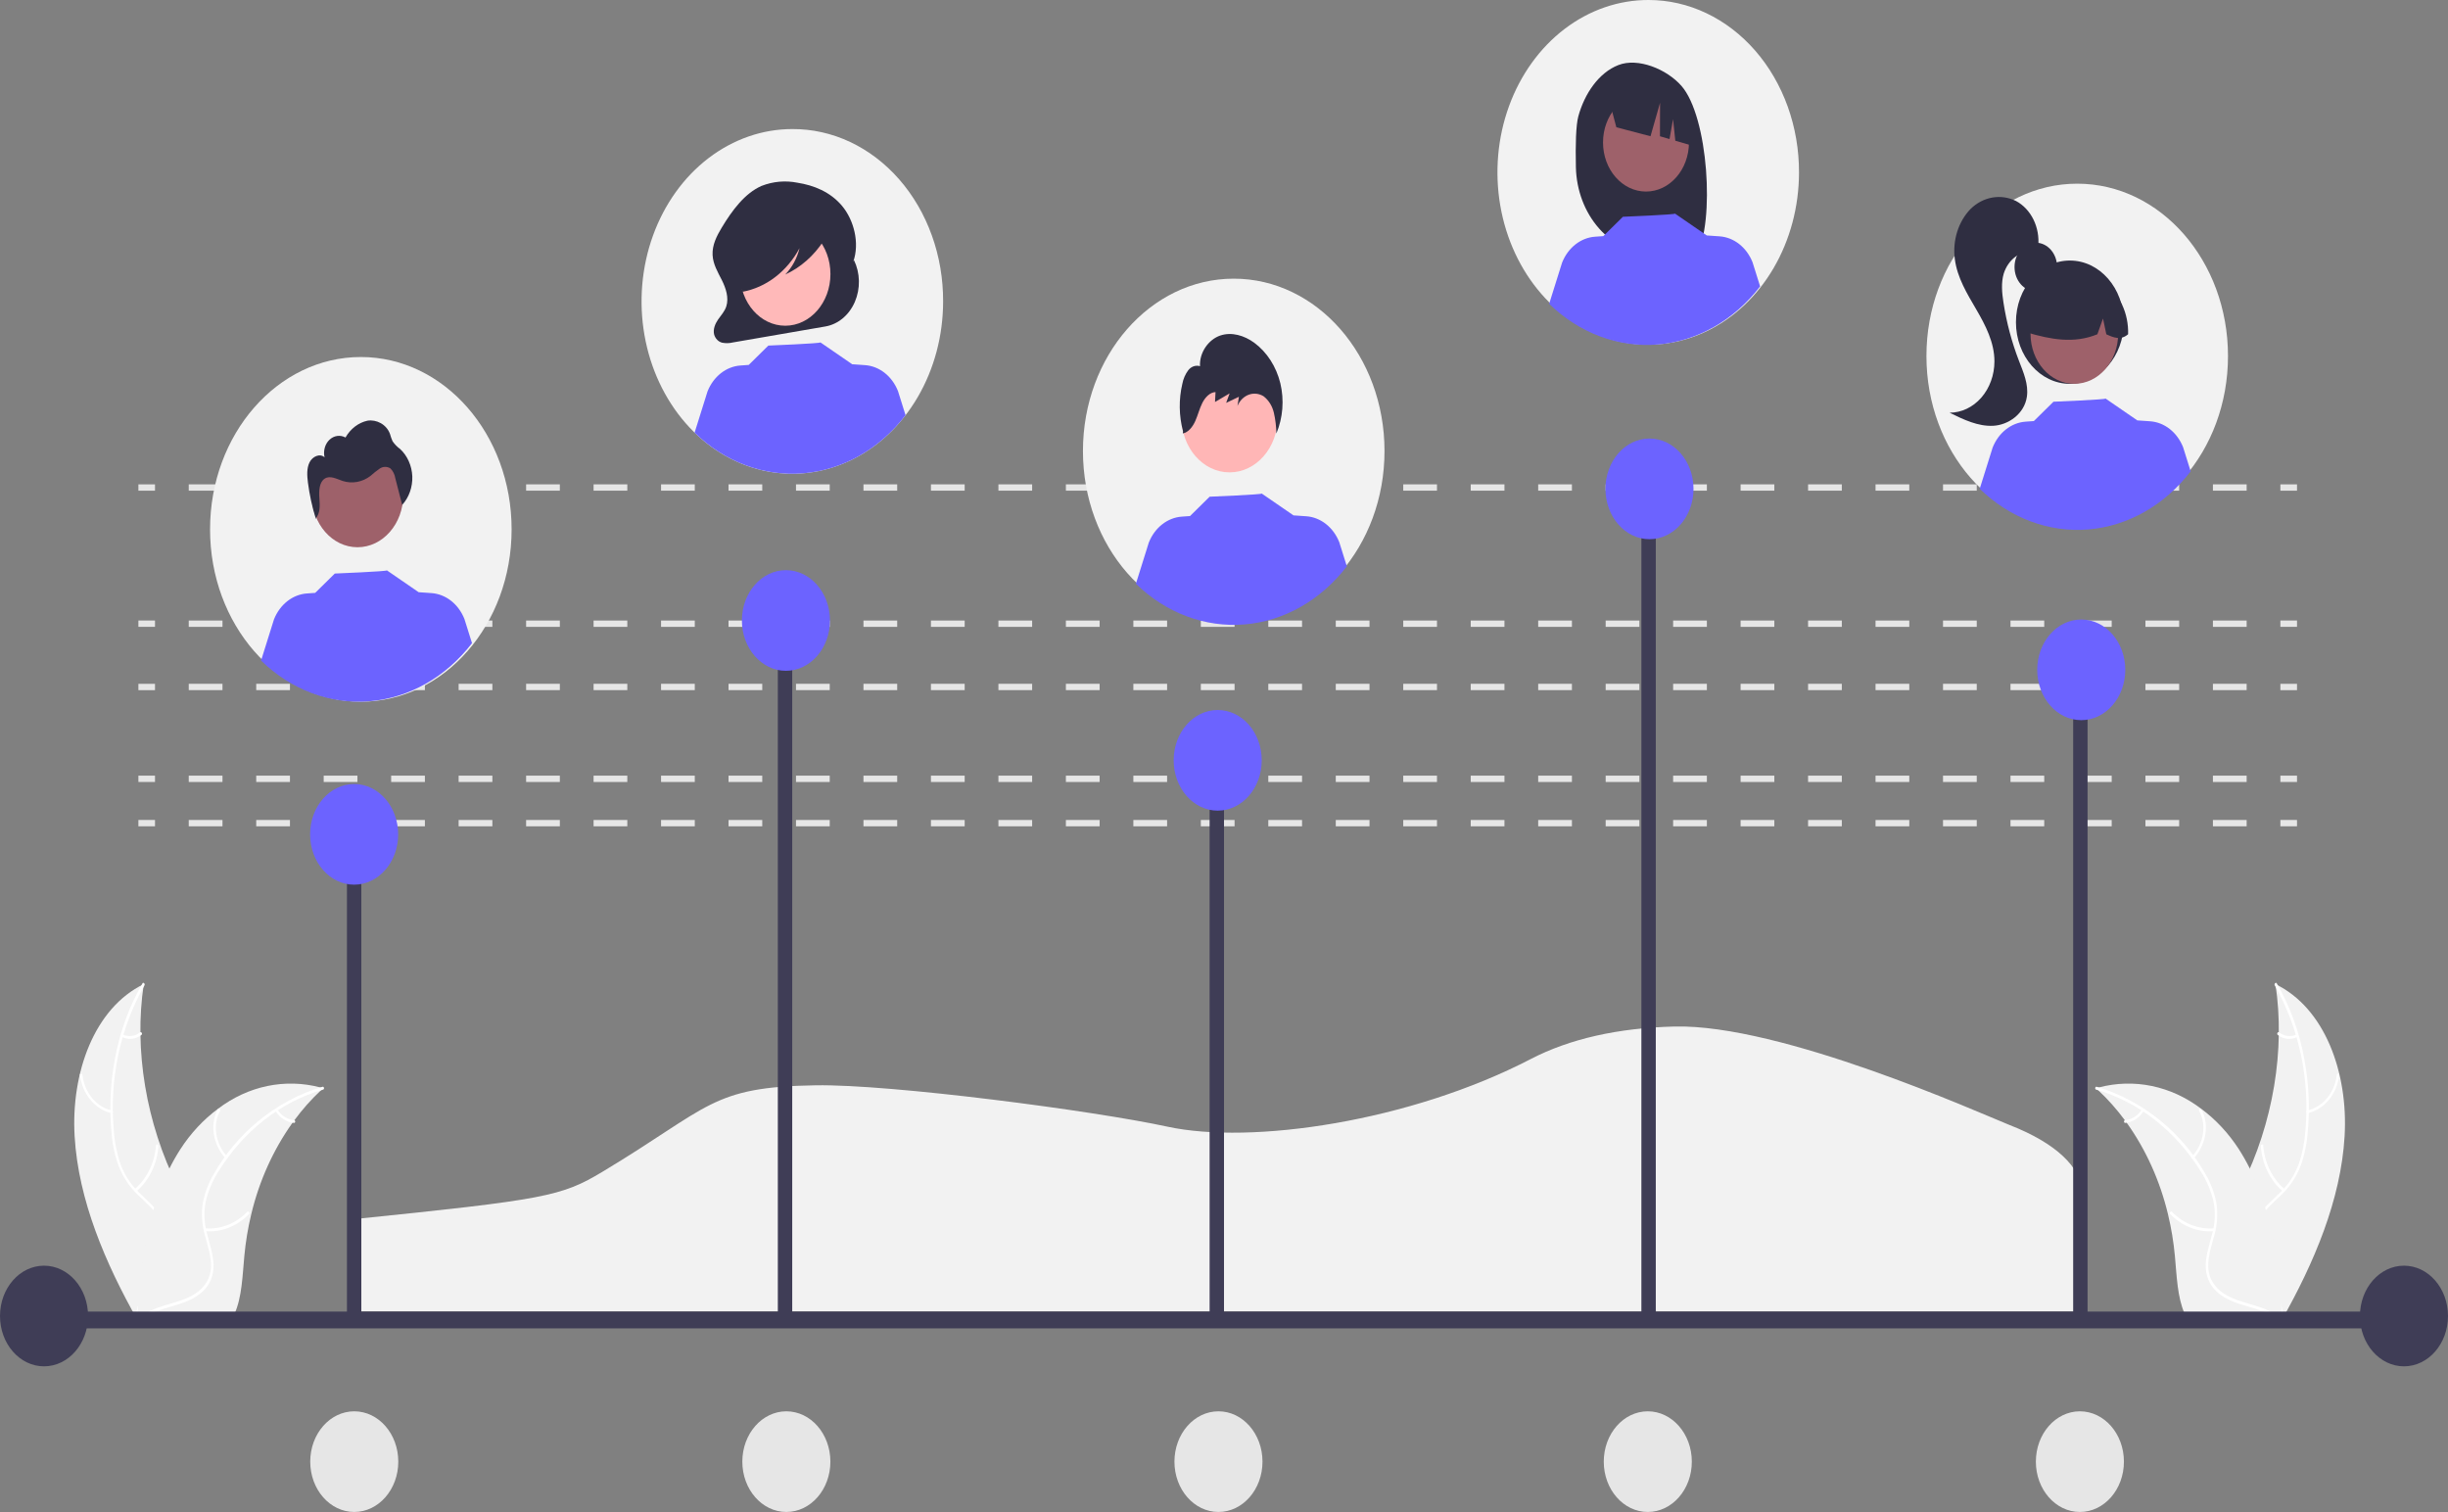 <svg width="489" height="302" viewBox="0 0 489 302" fill="none" xmlns="http://www.w3.org/2000/svg">
<rect x="0" y="0" width="489" height="302" fill="#808080" stroke="none"/>
<g clip-path="url(#clip0_1864_9411)">
<path d="M70.568 261.928H415.826V238.14C415.826 233.171 410.588 228.281 401.455 224.723L401.361 224.686C395.194 222.199 355.774 204.503 334.451 205.038C323.188 205.32 313.544 207.502 305.79 211.524C281.653 224.048 249.946 228.674 233.194 225.039C218.431 221.836 177.902 216.537 162.927 216.777C141.955 217.106 141.893 221.111 120.365 234.036C112.143 238.968 109.068 239.587 70.568 243.522V261.928Z" fill="#F2F2F2"/>
<path d="M14.907 226.963C14.156 214.2 18.896 201.308 28.718 196.57C26.733 209.72 29.179 224.331 35.487 236.999C37.944 241.932 41.1 247.2 40.428 252.355C40.01 255.563 38.101 258.109 35.768 259.768C33.435 261.426 30.686 262.311 27.97 263.18L27.502 263.743C21.047 252.318 15.659 239.725 14.907 226.963Z" fill="#F2F2F2"/>
<path d="M28.862 196.804C23.991 205.376 21.827 215.592 22.728 225.761C22.877 228.084 23.332 230.368 24.078 232.535C24.894 234.707 26.145 236.628 27.73 238.145C29.198 239.606 30.826 240.93 32.001 242.723C32.581 243.598 33.001 244.597 33.235 245.662C33.469 246.726 33.513 247.833 33.364 248.918C33.022 251.487 31.858 253.633 30.65 255.675C29.308 257.943 27.879 260.27 27.636 263.187C27.606 263.541 27.112 263.391 27.141 263.038C27.564 257.962 31.31 254.875 32.569 250.252C32.912 249.135 33.028 247.944 32.911 246.768C32.793 245.592 32.444 244.462 31.89 243.462C30.795 241.566 29.117 240.199 27.622 238.733C26.056 237.271 24.782 235.442 23.887 233.371C23.05 231.24 22.52 228.968 22.316 226.644C21.809 221.633 22.017 216.56 22.933 211.625C23.912 206.194 25.791 201.026 28.468 196.401C28.632 196.119 29.026 196.524 28.862 196.804V196.804Z" fill="white"/>
<path d="M22.29 222.345C20.674 221.983 19.197 221.055 18.064 219.689C16.931 218.323 16.199 216.588 15.97 214.725C15.934 214.362 16.428 214.361 16.463 214.724C16.675 216.46 17.357 218.076 18.413 219.345C19.47 220.614 20.848 221.473 22.354 221.801C22.385 221.805 22.416 221.817 22.443 221.835C22.471 221.853 22.495 221.877 22.515 221.905C22.534 221.934 22.549 221.967 22.557 222.002C22.565 222.037 22.567 222.074 22.563 222.11C22.559 222.146 22.548 222.181 22.532 222.212C22.516 222.244 22.495 222.271 22.469 222.293C22.444 222.315 22.415 222.331 22.384 222.339C22.353 222.348 22.321 222.35 22.29 222.345Z" fill="white"/>
<path d="M26.914 237.503C28.119 236.476 29.121 235.169 29.853 233.667C30.585 232.166 31.03 230.505 31.16 228.793C31.191 228.439 31.685 228.589 31.654 228.942C31.516 230.723 31.049 232.451 30.285 234.011C29.52 235.571 28.475 236.928 27.218 237.993C26.978 238.194 26.674 237.703 26.914 237.503Z" fill="white"/>
<path d="M24.489 206.612C25.052 206.889 25.668 206.996 26.278 206.925C26.889 206.853 27.473 206.604 27.975 206.202C28.213 205.997 28.515 206.489 28.279 206.693C27.723 207.134 27.078 207.408 26.404 207.489C25.73 207.57 25.049 207.455 24.425 207.156C24.36 207.134 24.303 207.088 24.264 207.025C24.225 206.962 24.206 206.886 24.209 206.809C24.214 206.774 24.225 206.74 24.242 206.71C24.26 206.68 24.282 206.655 24.309 206.636C24.335 206.618 24.365 206.606 24.396 206.601C24.427 206.597 24.459 206.601 24.489 206.612H24.489Z" fill="white"/>
<path d="M64.556 217.364C64.411 217.498 64.267 217.631 64.123 217.769C62.192 219.569 60.412 221.572 58.807 223.751C58.681 223.917 58.555 224.087 58.433 224.258C54.594 229.628 51.783 235.86 50.184 242.55C49.528 245.278 49.067 248.063 48.807 250.876C48.441 254.8 48.328 259.131 46.853 262.409C46.703 262.752 46.533 263.083 46.343 263.399L28.232 264.45C28.186 264.428 28.142 264.412 28.097 264.39L27.38 264.47C27.384 264.321 27.392 264.167 27.396 264.018C27.398 263.931 27.405 263.845 27.407 263.758C27.41 263.7 27.413 263.643 27.412 263.59C27.413 263.571 27.414 263.551 27.416 263.537C27.415 263.484 27.42 263.436 27.42 263.388C27.459 262.526 27.503 261.665 27.555 260.802C27.554 260.798 27.554 260.798 27.557 260.793C27.868 254.31 28.898 247.898 30.622 241.712C30.675 241.531 30.727 241.345 30.789 241.164C31.593 238.483 32.61 235.892 33.828 233.423C34.494 232.087 35.226 230.796 36.022 229.556C38.084 226.364 40.633 223.624 43.547 221.468C46.522 219.204 49.87 217.657 53.386 216.924C56.902 216.191 60.512 216.287 63.995 217.205C64.183 217.256 64.367 217.308 64.556 217.364Z" fill="#F2F2F2"/>
<path d="M64.559 217.631C56.07 220.07 48.626 225.905 43.577 234.079C42.469 235.819 41.64 237.77 41.129 239.842C40.683 241.996 40.756 244.247 41.339 246.357C41.85 248.409 42.577 250.474 42.651 252.562C42.691 253.583 42.52 254.601 42.151 255.533C41.781 256.464 41.224 257.282 40.525 257.921C38.841 259.519 36.66 260.25 34.495 260.876C32.091 261.572 29.579 262.25 27.795 264.165C27.579 264.397 27.223 263.949 27.439 263.718C30.541 260.386 35.509 260.759 39.106 258.326C40.784 257.19 42.096 255.422 42.155 253.013C42.208 250.906 41.46 248.777 40.927 246.702C40.334 244.641 40.191 242.445 40.511 240.306C40.92 238.202 41.676 236.206 42.739 234.426C45.044 230.428 47.964 226.94 51.356 224.131C55.282 220.851 59.718 218.456 64.428 217.072C64.724 216.983 64.854 217.544 64.559 217.631H64.559Z" fill="white"/>
<path d="M45.026 231.339C42.509 228.618 41.88 224.429 43.54 221.553C43.704 221.27 44.14 221.609 43.976 221.893C42.421 224.587 43.022 228.452 45.375 230.994C45.622 231.262 45.272 231.605 45.026 231.339Z" fill="white"/>
<path d="M40.963 245.337C42.49 245.469 44.025 245.245 45.475 244.678C46.924 244.112 48.258 243.215 49.394 242.041C49.611 241.81 49.967 242.257 49.751 242.488C48.565 243.706 47.175 244.637 45.666 245.223C44.156 245.809 42.557 246.038 40.968 245.896C40.648 245.874 40.644 245.315 40.963 245.337Z" fill="white"/>
<path d="M55.424 221.623C55.805 222.229 56.298 222.732 56.868 223.096C57.438 223.46 58.072 223.676 58.724 223.728C59.044 223.745 59.047 224.304 58.729 224.287C58.009 224.226 57.31 223.987 56.679 223.586C56.048 223.186 55.501 222.633 55.075 221.967C55.03 221.914 55.004 221.844 55.004 221.77C55.003 221.696 55.027 221.625 55.072 221.571C55.125 221.527 55.191 221.507 55.257 221.517C55.322 221.526 55.382 221.564 55.424 221.623Z" fill="white"/>
<path d="M468.345 226.963C469.097 214.2 464.356 201.308 454.534 196.57C456.519 209.72 454.073 224.331 447.765 236.999C445.308 241.932 442.153 247.2 442.824 252.355C443.242 255.563 445.151 258.109 447.484 259.768C449.817 261.426 452.566 262.311 455.282 263.18L455.751 263.743C462.205 252.318 467.593 239.725 468.345 226.963Z" fill="#F2F2F2"/>
<path d="M454.389 196.804C459.26 205.376 461.425 215.592 460.524 225.761C460.375 228.084 459.919 230.368 459.173 232.535C458.358 234.707 457.107 236.628 455.521 238.145C454.054 239.606 452.425 240.93 451.25 242.723C450.67 243.598 450.251 244.597 450.016 245.662C449.782 246.726 449.738 247.833 449.887 248.918C450.23 251.487 451.393 253.633 452.602 255.675C453.944 257.943 455.373 260.27 455.616 263.187C455.646 263.541 456.14 263.391 456.111 263.038C455.687 257.962 451.941 254.875 450.682 250.252C450.34 249.135 450.223 247.944 450.341 246.768C450.458 245.592 450.807 244.462 451.361 243.462C452.456 241.566 454.134 240.199 455.63 238.733C457.196 237.271 458.469 235.442 459.365 233.371C460.202 231.24 460.732 228.968 460.935 226.644C461.443 221.633 461.235 216.56 460.319 211.625C459.339 206.194 457.461 201.026 454.784 196.401C454.62 196.119 454.226 196.524 454.389 196.804V196.804Z" fill="white"/>
<path d="M460.963 222.345C462.579 221.983 464.056 221.055 465.189 219.689C466.321 218.323 467.053 216.588 467.283 214.725C467.319 214.362 466.825 214.361 466.789 214.724C466.578 216.46 465.896 218.076 464.84 219.345C463.783 220.614 462.405 221.473 460.899 221.801C460.868 221.805 460.837 221.817 460.809 221.835C460.782 221.853 460.757 221.877 460.738 221.905C460.718 221.934 460.704 221.967 460.696 222.002C460.687 222.037 460.685 222.074 460.69 222.11C460.694 222.146 460.704 222.181 460.72 222.212C460.737 222.244 460.758 222.271 460.783 222.293C460.809 222.315 460.838 222.331 460.869 222.339C460.9 222.348 460.932 222.35 460.963 222.345Z" fill="white"/>
<path d="M456.339 237.503C455.133 236.476 454.132 235.169 453.4 233.667C452.668 232.166 452.222 230.505 452.093 228.793C452.062 228.439 451.568 228.589 451.598 228.942C451.736 230.723 452.203 232.451 452.968 234.011C453.732 235.571 454.778 236.928 456.035 237.993C456.275 238.194 456.578 237.703 456.339 237.503Z" fill="white"/>
<path d="M458.764 206.612C458.2 206.889 457.584 206.996 456.974 206.925C456.364 206.853 455.78 206.604 455.278 206.202C455.04 205.997 454.737 206.489 454.973 206.693C455.53 207.134 456.175 207.408 456.849 207.489C457.522 207.57 458.203 207.455 458.828 207.156C458.893 207.134 458.949 207.088 458.988 207.025C459.027 206.962 459.047 206.886 459.043 206.809C459.039 206.774 459.027 206.74 459.01 206.71C458.993 206.68 458.97 206.655 458.944 206.636C458.917 206.618 458.887 206.606 458.856 206.601C458.825 206.597 458.794 206.601 458.764 206.612H458.764Z" fill="white"/>
<path d="M418.697 217.364C418.842 217.498 418.986 217.631 419.13 217.769C421.061 219.569 422.841 221.572 424.446 223.751C424.572 223.917 424.698 224.087 424.82 224.258C428.659 229.628 431.47 235.86 433.069 242.55C433.725 245.278 434.186 248.063 434.446 250.876C434.812 254.8 434.925 259.132 436.4 262.409C436.55 262.752 436.72 263.083 436.91 263.399L455.021 264.45C455.067 264.428 455.111 264.412 455.156 264.39L455.873 264.47C455.869 264.321 455.861 264.167 455.857 264.018C455.855 263.932 455.848 263.845 455.846 263.758C455.843 263.7 455.84 263.643 455.841 263.59C455.84 263.571 455.839 263.551 455.837 263.537C455.838 263.484 455.833 263.436 455.833 263.388C455.794 262.526 455.75 261.665 455.698 260.802C455.699 260.798 455.699 260.798 455.696 260.793C455.385 254.31 454.355 247.898 452.631 241.712C452.578 241.531 452.526 241.345 452.464 241.164C451.66 238.483 450.643 235.892 449.425 233.423C448.759 232.087 448.027 230.796 447.231 229.556C445.17 226.364 442.62 223.624 439.706 221.468C436.731 219.204 433.383 217.657 429.867 216.924C426.351 216.191 422.741 216.287 419.258 217.205C419.07 217.256 418.886 217.308 418.697 217.364Z" fill="#F2F2F2"/>
<path d="M418.694 217.631C427.183 220.07 434.627 225.905 439.676 234.079C440.784 235.819 441.613 237.77 442.124 239.842C442.57 241.996 442.497 244.247 441.914 246.357C441.403 248.409 440.676 250.474 440.602 252.562C440.561 253.583 440.733 254.601 441.102 255.533C441.472 256.464 442.029 257.282 442.728 257.921C444.412 259.519 446.592 260.25 448.758 260.876C451.162 261.572 453.674 262.25 455.458 264.165C455.674 264.397 456.03 263.949 455.814 263.718C452.711 260.386 447.744 260.759 444.147 258.326C442.469 257.19 441.157 255.422 441.098 253.013C441.045 250.906 441.793 248.777 442.326 246.702C442.919 244.641 443.062 242.445 442.742 240.306C442.333 238.202 441.577 236.206 440.514 234.426C438.208 230.428 435.289 226.94 431.897 224.131C427.971 220.851 423.535 218.456 418.825 217.072C418.529 216.983 418.399 217.544 418.694 217.631Z" fill="white"/>
<path d="M438.226 231.339C440.743 228.618 441.373 224.429 439.712 221.553C439.549 221.27 439.112 221.609 439.276 221.893C440.832 224.587 440.23 228.452 437.878 230.994C437.63 231.262 437.98 231.605 438.226 231.339Z" fill="white"/>
<path d="M442.29 245.337C440.763 245.469 439.227 245.245 437.778 244.678C436.329 244.112 434.995 243.215 433.858 242.041C433.641 241.81 433.285 242.257 433.502 242.488C434.688 243.706 436.077 244.637 437.587 245.223C439.097 245.809 440.695 246.038 442.285 245.896C442.605 245.874 442.609 245.315 442.29 245.337Z" fill="white"/>
<path d="M427.828 221.623C427.448 222.229 426.955 222.732 426.384 223.096C425.814 223.46 425.181 223.676 424.529 223.728C424.209 223.745 424.206 224.304 424.524 224.287C425.243 224.226 425.943 223.987 426.574 223.586C427.205 223.186 427.752 222.633 428.177 221.967C428.222 221.914 428.248 221.844 428.249 221.77C428.25 221.696 428.225 221.625 428.181 221.571C428.128 221.527 428.061 221.507 427.996 221.517C427.93 221.526 427.87 221.564 427.828 221.623Z" fill="white"/>
<path d="M30.964 163.78H27.645V165.045H30.964V163.78Z" fill="#E6E6E6"/>
<path d="M448.779 165.045H442.04V163.78H448.779V165.045ZM435.301 165.045H428.562V163.78H435.301V165.045ZM421.823 165.045H415.084V163.78H421.823V165.045ZM408.345 165.045H401.606V163.78H408.345V165.045ZM394.867 165.045H388.128V163.78H394.867V165.045ZM381.389 165.045H374.65V163.78H381.389V165.045ZM367.911 165.045H361.173V163.78H367.911V165.045ZM354.434 165.045H347.695V163.78H354.434L354.434 165.045ZM340.956 165.045H334.217V163.78H340.956V165.045ZM327.478 165.045H320.739V163.78H327.478V165.045ZM314 165.045H307.261V163.78H314V165.045ZM300.522 165.045H293.783V163.78H300.522V165.045ZM287.044 165.045H280.305V163.78H287.044V165.045ZM273.566 165.045H266.828V163.78H273.566V165.045ZM260.089 165.045H253.35V163.78H260.089V165.045ZM246.611 165.045H239.872V163.78H246.611V165.045ZM233.133 165.045H226.394V163.78H233.133V165.045ZM219.655 165.045H212.916V163.78H219.655V165.045ZM206.177 165.045H199.438V163.78H206.177V165.045ZM192.699 165.045H185.96V163.78H192.699V165.045ZM179.221 165.045H172.482V163.78H179.221V165.045ZM165.743 165.045H159.004V163.78H165.743V165.045ZM152.265 165.045H145.526V163.78H152.265V165.045ZM138.787 165.045H132.048V163.78H138.788L138.787 165.045ZM125.309 165.045H118.571V163.78H125.309V165.045ZM111.832 165.045H105.093V163.78H111.832V165.045ZM98.354 165.045H91.615V163.78H98.354V165.045ZM84.876 165.045H78.137V163.78H84.876V165.045ZM71.398 165.045H64.659V163.78H71.398V165.045ZM57.92 165.045H51.181V163.78H57.92V165.045ZM44.442 165.045H37.703V163.78H44.442V165.045Z" fill="#E6E6E6"/>
<path d="M458.838 163.78H455.518V165.045H458.838V163.78Z" fill="#E6E6E6"/>
<path d="M30.964 154.927H27.645V156.191H30.964V154.927Z" fill="#E6E6E6"/>
<path d="M448.779 156.191H442.04V154.927H448.779V156.191ZM435.301 156.191H428.562V154.927H435.301V156.191ZM421.823 156.191H415.084V154.927H421.823V156.191ZM408.345 156.191H401.606V154.927H408.345V156.191ZM394.867 156.191H388.128V154.927H394.867V156.191ZM381.389 156.191H374.65V154.927H381.389V156.191ZM367.911 156.191H361.173V154.927H367.911V156.191ZM354.434 156.191H347.695V154.927H354.434L354.434 156.191ZM340.956 156.191H334.217V154.927H340.956V156.191ZM327.478 156.191H320.739V154.927H327.478V156.191ZM314 156.191H307.261V154.927H314V156.191ZM300.522 156.191H293.783V154.927H300.522V156.191ZM287.044 156.191H280.305V154.927H287.044V156.191ZM273.566 156.191H266.828V154.927H273.566V156.191ZM260.089 156.191H253.35V154.927H260.089V156.191ZM246.611 156.191H239.872V154.927H246.611V156.191ZM233.133 156.191H226.394V154.927H233.133V156.191ZM219.655 156.191H212.916V154.927H219.655V156.191ZM206.177 156.191H199.438V154.927H206.177V156.191ZM192.699 156.191H185.96V154.927H192.699V156.191ZM179.221 156.191H172.482V154.927H179.221V156.191ZM165.743 156.191H159.004V154.927H165.743V156.191ZM152.265 156.191H145.526V154.927H152.265V156.191ZM138.787 156.191H132.048V154.927H138.788L138.787 156.191ZM125.309 156.191H118.571V154.927H125.309V156.191ZM111.832 156.191H105.093V154.927H111.832V156.191ZM98.354 156.191H91.615V154.927H98.354V156.191ZM84.876 156.191H78.137V154.927H84.876V156.191ZM71.398 156.191H64.659V154.927H71.398V156.191ZM57.92 156.191H51.181V154.927H57.92V156.191ZM44.442 156.191H37.703V154.927H44.442V156.191Z" fill="#E6E6E6"/>
<path d="M458.838 154.927H455.518V156.191H458.838V154.927Z" fill="#E6E6E6"/>
<path d="M30.964 136.587H27.645V137.852H30.964V136.587Z" fill="#E6E6E6"/>
<path d="M448.779 137.852H442.04V136.587H448.779V137.852ZM435.301 137.852H428.562V136.587H435.301V137.852ZM421.823 137.852H415.084V136.587H421.823V137.852ZM408.345 137.852H401.606V136.587H408.345V137.852ZM394.867 137.852H388.128V136.587H394.867V137.852ZM381.389 137.852H374.65V136.587H381.389V137.852ZM367.911 137.852H361.173V136.587H367.911V137.852ZM354.434 137.852H347.695V136.587H354.434L354.434 137.852ZM340.956 137.852H334.217V136.587H340.956V137.852ZM327.478 137.852H320.739V136.587H327.478V137.852ZM314 137.852H307.261V136.587H314V137.852ZM300.522 137.852H293.783V136.587H300.522V137.852ZM287.044 137.852H280.305V136.587H287.044V137.852ZM273.566 137.852H266.828V136.587H273.566V137.852ZM260.089 137.852H253.35V136.587H260.089V137.852ZM246.611 137.852H239.872V136.587H246.611V137.852ZM233.133 137.852H226.394V136.587H233.133V137.852ZM219.655 137.852H212.916V136.587H219.655V137.852ZM206.177 137.852H199.438V136.587H206.177V137.852ZM192.699 137.852H185.96V136.587H192.699V137.852ZM179.221 137.852H172.482V136.587H179.221V137.852ZM165.743 137.852H159.004V136.587H165.743V137.852ZM152.265 137.852H145.526V136.587H152.265V137.852ZM138.787 137.852H132.048V136.587H138.788L138.787 137.852ZM125.309 137.852H118.571V136.587H125.309V137.852ZM111.832 137.852H105.093V136.587H111.832V137.852ZM98.354 137.852H91.615V136.587H98.354V137.852ZM84.876 137.852H78.137V136.587H84.876V137.852ZM71.398 137.852H64.659V136.587H71.398V137.852ZM57.92 137.852H51.181V136.587H57.92V137.852ZM44.442 137.852H37.703V136.587H44.442V137.852Z" fill="#E6E6E6"/>
<path d="M458.838 136.587H455.518V137.852H458.838V136.587Z" fill="#E6E6E6"/>
<path d="M30.964 123.939H27.645V125.204H30.964V123.939Z" fill="#E6E6E6"/>
<path d="M448.779 125.204H442.04V123.939H448.779V125.204ZM435.301 125.204H428.562V123.939H435.301V125.204ZM421.823 125.204H415.084V123.939H421.823V125.204ZM408.345 125.204H401.606V123.939H408.345V125.204ZM394.867 125.204H388.128V123.939H394.867V125.204ZM381.389 125.204H374.65V123.939H381.389V125.204ZM367.911 125.204H361.173V123.939H367.911V125.204ZM354.434 125.204H347.695V123.939H354.434L354.434 125.204ZM340.956 125.204H334.217V123.939H340.956V125.204ZM327.478 125.204H320.739V123.939H327.478V125.204ZM314 125.204H307.261V123.939H314V125.204ZM300.522 125.204H293.783V123.939H300.522V125.204ZM287.044 125.204H280.305V123.939H287.044V125.204ZM273.566 125.204H266.828V123.939H273.566V125.204ZM260.089 125.204H253.35V123.939H260.089V125.204ZM246.611 125.204H239.872V123.939H246.611V125.204ZM233.133 125.204H226.394V123.939H233.133V125.204ZM219.655 125.204H212.916V123.939H219.655V125.204ZM206.177 125.204H199.438V123.939H206.177V125.204ZM192.699 125.204H185.96V123.939H192.699V125.204ZM179.221 125.204H172.482V123.939H179.221V125.204ZM165.743 125.204H159.004V123.939H165.743V125.204ZM152.265 125.204H145.526V123.939H152.265V125.204ZM138.787 125.204H132.048V123.939H138.788L138.787 125.204ZM125.309 125.204H118.571V123.939H125.309V125.204ZM111.832 125.204H105.093V123.939H111.832V125.204ZM98.354 125.204H91.615V123.939H98.354V125.204ZM84.876 125.204H78.137V123.939H84.876V125.204ZM71.398 125.204H64.659V123.939H71.398V125.204ZM57.92 125.204H51.181V123.939H57.92V125.204ZM44.442 125.204H37.703V123.939H44.442V125.204Z" fill="#E6E6E6"/>
<path d="M458.838 123.939H455.518V125.204H458.838V123.939Z" fill="#E6E6E6"/>
<path d="M30.964 96.746H27.645V98.011H30.964V96.746Z" fill="#E6E6E6"/>
<path d="M448.779 98.011H442.04V96.746H448.779V98.011ZM435.301 98.011H428.562V96.746H435.301V98.011ZM421.823 98.011H415.084V96.746H421.823V98.011ZM408.345 98.011H401.606V96.746H408.345V98.011ZM394.867 98.011H388.128V96.746H394.867V98.011ZM381.389 98.011H374.65V96.746H381.389V98.011ZM367.911 98.011H361.173V96.746H367.911V98.011ZM354.434 98.011H347.695V96.746H354.434L354.434 98.011ZM340.956 98.011H334.217V96.746H340.956V98.011ZM327.478 98.011H320.739V96.746H327.478V98.011ZM314 98.011H307.261V96.746H314V98.011ZM300.522 98.011H293.783V96.746H300.522V98.011ZM287.044 98.011H280.305V96.746H287.044V98.011ZM273.566 98.011H266.828V96.746H273.566V98.011ZM260.089 98.011H253.35V96.746H260.089V98.011ZM246.611 98.011H239.872V96.746H246.611V98.011ZM233.133 98.011H226.394V96.746H233.133V98.011ZM219.655 98.011H212.916V96.746H219.655V98.011ZM206.177 98.011H199.438V96.746H206.177V98.011ZM192.699 98.011H185.96V96.746H192.699V98.011ZM179.221 98.011H172.482V96.746H179.221V98.011ZM165.743 98.011H159.004V96.746H165.743V98.011ZM152.265 98.011H145.526V96.746H152.265V98.011ZM138.787 98.011H132.048V96.746H138.788L138.787 98.011ZM125.309 98.011H118.571V96.746H125.309V98.011ZM111.832 98.011H105.093V96.746H111.832V98.011ZM98.354 98.011H91.615V96.746H98.354V98.011ZM84.876 98.011H78.137V96.746H84.876V98.011ZM71.398 98.011H64.659V96.746H71.398V98.011ZM57.92 98.011H51.181V96.746H57.92V98.011ZM44.442 98.011H37.703V96.746H44.442V98.011Z" fill="#E6E6E6"/>
<path d="M458.838 96.746H455.518V98.011H458.838V96.746Z" fill="#E6E6E6"/>
<path d="M188.391 60.202C188.391 67.01 186.625 73.666 183.316 79.327C180.006 84.988 175.302 89.4 169.799 92.006C164.295 94.611 158.24 95.293 152.397 93.965C146.555 92.636 141.188 89.358 136.976 84.544C132.764 79.729 129.895 73.596 128.733 66.918C127.571 60.24 128.168 53.319 130.447 47.029C132.727 40.738 136.587 35.362 141.54 31.579C146.493 27.797 152.316 25.778 158.273 25.778C162.233 25.758 166.158 26.634 169.82 28.357C173.482 30.08 176.809 32.615 179.609 35.816C182.41 39.016 184.627 42.819 186.135 47.005C187.642 51.19 188.409 55.676 188.391 60.202Z" fill="#F2F2F2"/>
<path d="M170.591 51.965L170.442 52.273C171.768 48.536 170.562 43.932 168.196 41.115C165.829 38.297 162.54 37.009 159.301 36.498C156.896 36.014 154.424 36.233 152.114 37.137C148.803 38.594 146.273 41.969 144.161 45.48C143.195 47.086 142.245 48.916 142.342 50.923C142.431 52.786 143.398 54.366 144.19 55.946C144.983 57.526 145.644 59.487 145.076 61.212C144.737 62.239 144.021 62.98 143.44 63.82C142.859 64.661 142.381 65.797 142.662 66.852C142.786 67.256 143 67.616 143.283 67.896C143.566 68.177 143.907 68.369 144.274 68.454C144.985 68.59 145.712 68.57 146.416 68.396L164.879 65.208C166.134 64.991 167.324 64.431 168.348 63.575C169.372 62.719 170.2 61.593 170.761 60.292C171.322 58.991 171.6 57.554 171.57 56.105C171.54 54.655 171.204 53.235 170.591 51.965Z" fill="#2F2E41"/>
<path d="M156.858 65.06C161.843 65.06 165.884 60.441 165.884 54.743C165.884 49.045 161.843 44.426 156.858 44.426C151.872 44.426 147.831 49.045 147.831 54.743C147.831 60.441 151.872 65.06 156.858 65.06Z" fill="#FFB9B9"/>
<path d="M180.889 82.931C175.671 89.717 168.327 93.885 160.444 94.537C152.56 95.188 144.768 92.269 138.751 86.412L141.334 78.173C141.918 76.709 142.839 75.455 143.999 74.545C145.159 73.634 146.514 73.102 147.919 73.005L149.562 72.889L153.481 69.026C153.481 69.026 164.04 68.596 163.883 68.389L170.279 72.786L170.274 72.756L172.788 72.932C174.193 73.029 175.548 73.561 176.708 74.471C177.868 75.382 178.789 76.636 179.373 78.1L180.889 82.931Z" fill="#6C63FF"/>
<path d="M165.42 45.167C165.187 43.758 163.93 43.114 162.853 42.802C159.728 41.891 156.478 41.687 153.285 42.201C150.958 42.581 148.575 43.417 146.886 45.494C145.524 47.242 144.752 49.489 144.71 51.829C144.641 53.228 144.914 54.622 145.5 55.854C145.761 56.427 146.149 56.913 146.625 57.263C147.101 57.614 147.648 57.817 148.213 57.852L148.321 58.283C150.658 57.852 152.886 56.85 154.852 55.345C156.818 53.84 158.477 51.866 159.715 49.56C159.217 51.591 158.227 53.42 156.858 54.834C159.918 53.435 162.578 51.092 164.541 48.067C165.077 47.254 165.598 46.239 165.42 45.167Z" fill="#2F2E41"/>
<path d="M414.935 105.538C431.569 105.538 445.053 90.125 445.053 71.113C445.053 52.101 431.569 36.689 414.935 36.689C398.301 36.689 384.816 52.101 384.816 71.113C384.816 90.125 398.301 105.538 414.935 105.538Z" fill="#F2F2F2"/>
<path d="M406.664 58.196C409.013 58.196 410.917 56.02 410.917 53.336C410.917 50.652 409.013 48.476 406.664 48.476C404.316 48.476 402.412 50.652 402.412 53.336C402.412 56.02 404.316 58.196 406.664 58.196Z" fill="#2F2E41"/>
<path d="M413.468 76.665C419.417 76.665 424.24 71.152 424.24 64.353C424.24 57.553 419.417 52.04 413.468 52.04C407.518 52.04 402.695 57.553 402.695 64.353C402.695 71.152 407.518 76.665 413.468 76.665Z" fill="#2F2E41"/>
<path d="M414.359 76.662C419.194 76.662 423.113 72.182 423.113 66.656C423.113 61.131 419.194 56.651 414.359 56.651C409.525 56.651 405.605 61.131 405.605 66.656C405.605 72.182 409.525 76.662 414.359 76.662Z" fill="#9E616A"/>
<path d="M420.303 56.458C418.769 55.389 417.012 54.811 415.216 54.784C413.42 54.757 411.65 55.282 410.092 56.304C408.534 57.326 407.245 58.808 406.359 60.595C405.474 62.381 405.024 64.407 405.058 66.46C409.519 67.74 414.205 68.719 418.962 66.766L420.085 63.624L420.747 66.768C422.196 67.445 423.648 68.018 425.101 66.762C425.16 64.715 424.748 62.685 423.906 60.877C423.064 59.069 421.822 57.545 420.303 56.458Z" fill="#2F2E41"/>
<path d="M402.705 40.143C401.212 39.414 399.57 39.178 397.966 39.461C396.362 39.743 394.858 40.533 393.627 41.741C392.422 42.984 391.505 44.548 390.957 46.294C390.409 48.039 390.248 49.913 390.487 51.748C390.969 55.479 392.954 58.692 394.783 61.831C396.612 64.97 398.4 68.41 398.398 72.181C398.396 74.898 397.452 77.503 395.773 79.425C394.093 81.347 391.815 82.43 389.438 82.435C392.228 83.808 395.14 85.207 398.173 85.045C401.207 84.882 404.387 82.653 404.882 79.228C405.238 76.76 404.179 74.354 403.295 72.066C401.856 68.337 400.816 64.424 400.198 60.41C399.903 58.495 399.71 56.481 400.257 54.639C400.692 53.274 401.499 52.105 402.56 51.304C403.62 50.503 404.878 50.113 406.147 50.191L407.15 49.161C407.321 47.316 406.985 45.456 406.189 43.839C405.392 42.223 404.174 40.931 402.705 40.143Z" fill="#2F2E41"/>
<path d="M437.597 94.146C432.379 100.932 425.035 105.1 417.152 105.751C409.268 106.403 401.476 103.484 395.459 97.626L398.042 89.388C398.626 87.924 399.547 86.67 400.707 85.76C401.867 84.849 403.222 84.317 404.627 84.22L406.27 84.104L410.189 80.241C410.189 80.241 420.748 79.81 420.591 79.604L426.987 84.001L426.982 83.971L429.496 84.147C430.901 84.243 432.256 84.776 433.416 85.686C434.576 86.597 435.497 87.851 436.081 89.315L437.597 94.146Z" fill="#6C63FF"/>
<path d="M359.36 34.485C359.349 41.294 357.573 47.946 354.254 53.6C350.936 59.254 346.225 63.657 340.718 66.251C335.211 68.846 329.154 69.515 323.313 68.175C317.473 66.835 312.111 63.545 307.907 58.722C303.702 53.9 300.843 47.76 299.691 41.08C298.54 34.4 299.147 27.48 301.436 21.194C303.726 14.909 307.594 9.54 312.553 5.768C317.512 1.995 323.338 -0.012 329.295 5.41337e-05C333.253 -0.004 337.173 0.887 340.829 2.62C344.485 4.353 347.805 6.895 350.599 10.1C353.393 13.304 355.605 17.108 357.109 21.293C358.612 25.478 359.377 29.961 359.36 34.485Z" fill="#F2F2F2"/>
<path d="M315.282 23.226C316.528 18.69 319.36 14.529 323.277 12.995C327.193 11.462 332.929 13.798 335.873 17.152C341.26 23.288 342.574 44.365 338.873 51.026C338.137 50.982 335.598 50.949 334.853 50.917L333.799 46.902V50.877C332.612 50.835 331.416 50.806 330.21 50.79C326.169 50.733 322.304 48.887 319.429 45.641C316.553 42.394 314.891 37.999 314.792 33.381C314.695 28.963 314.792 25.014 315.282 23.226Z" fill="#2F2E41"/>
<path d="M328.795 38.261C333.536 38.261 337.379 33.868 337.379 28.45C337.379 23.032 333.536 18.639 328.795 18.639C324.055 18.639 320.212 23.032 320.212 28.45C320.212 33.868 324.055 38.261 328.795 38.261Z" fill="#9E616A"/>
<path d="M321.388 19.834L331.271 14.178C333.291 15.218 335.032 16.858 336.311 18.926C337.59 20.995 338.362 23.417 338.546 25.941L338.793 29.314L334.654 28.109L334.201 23.797L333.498 27.773L331.588 27.218L331.606 20.523L329.695 27.213L322.874 25.422L321.388 19.834Z" fill="#2F2E41"/>
<path d="M351.592 57.205C346.374 63.991 339.03 68.159 331.147 68.811C323.263 69.462 315.472 66.543 309.454 60.685L312.037 52.447C312.621 50.983 313.543 49.729 314.702 48.819C315.862 47.908 317.217 47.376 318.622 47.279L320.265 47.163L324.184 43.3C324.184 43.3 334.743 42.869 334.586 42.663L340.982 47.06L340.977 47.03L343.491 47.206C344.896 47.303 346.251 47.835 347.411 48.745C348.571 49.656 349.492 50.91 350.076 52.374L351.592 57.205Z" fill="#6C63FF"/>
<path d="M246.444 124.509C263.078 124.509 276.562 109.097 276.562 90.085C276.562 71.073 263.078 55.661 246.444 55.661C229.81 55.661 216.325 71.073 216.325 90.085C216.325 109.097 229.81 124.509 246.444 124.509Z" fill="#F2F2F2"/>
<path d="M245.612 94.35C250.922 94.35 255.227 89.43 255.227 83.361C255.227 77.292 250.922 72.373 245.612 72.373C240.303 72.373 235.998 77.292 235.998 83.361C235.998 89.43 240.303 94.35 245.612 94.35Z" fill="#FFB6B6"/>
<path d="M269.039 113.118C263.821 119.904 256.478 124.072 248.594 124.723C240.71 125.375 232.919 122.456 226.901 116.598L229.485 108.359C230.068 106.896 230.99 105.642 232.15 104.732C233.31 103.821 234.665 103.289 236.069 103.192L237.713 103.076L241.631 99.213C241.631 99.213 252.19 98.782 252.034 98.576L258.43 102.973L258.424 102.943L260.939 103.119C262.343 103.215 263.698 103.748 264.858 104.658C266.018 105.569 266.94 106.823 267.523 108.287L269.039 113.118Z" fill="#6C63FF"/>
<path d="M255.752 76.546C254.939 73.223 253.093 70.352 250.561 68.474C248.542 66.998 246.024 66.245 243.737 67.025C241.45 67.806 239.557 70.371 239.707 73.142C239.283 73.015 238.837 73.025 238.418 73.173C238 73.321 237.626 73.6 237.339 73.978C236.765 74.752 236.366 75.675 236.177 76.666C235.443 79.773 235.492 83.054 236.317 86.131L236.272 86.573C237.387 86.362 238.234 85.268 238.76 84.102C239.286 82.936 239.589 81.643 240.159 80.506C240.729 79.369 241.676 78.355 242.806 78.319L242.707 80.293C243.679 79.721 244.651 79.148 245.623 78.576C245.391 79.208 245.16 79.84 244.929 80.472C245.778 80.067 246.627 79.661 247.476 79.256C247.381 79.864 247.286 80.471 247.191 81.079C247.414 80.552 247.728 80.081 248.114 79.696C248.5 79.311 248.951 79.02 249.438 78.839C249.926 78.659 250.441 78.594 250.951 78.647C251.461 78.701 251.957 78.873 252.408 79.151C253.423 79.932 254.154 81.109 254.466 82.461C254.774 83.81 254.94 85.197 254.959 86.591C256.271 83.461 256.552 79.895 255.752 76.546Z" fill="#2F2E41"/>
<path d="M72.078 140.159C88.712 140.159 102.197 124.747 102.197 105.735C102.197 86.723 88.712 71.311 72.078 71.311C55.444 71.311 41.96 86.723 41.96 105.735C41.96 124.747 55.444 140.159 72.078 140.159Z" fill="#F2F2F2"/>
<path d="M71.415 109.305C76.461 109.305 80.552 104.63 80.552 98.862C80.552 93.094 76.461 88.418 71.415 88.418C66.368 88.418 62.277 93.094 62.277 98.862C62.277 104.63 66.368 109.305 71.415 109.305Z" fill="#9E616A"/>
<path d="M94.286 128.464C89.068 135.25 81.725 139.418 73.841 140.069C65.957 140.72 58.166 137.802 52.148 131.944L54.732 123.705C55.316 122.242 56.237 120.988 57.397 120.077C58.557 119.167 59.912 118.635 61.316 118.537L62.96 118.422L66.879 114.559C66.879 114.559 77.437 114.128 77.281 113.922L83.677 118.319L83.671 118.289L86.186 118.465C87.59 118.561 88.945 119.094 90.105 120.004C91.265 120.915 92.187 122.169 92.77 123.632L94.286 128.464Z" fill="#6C63FF"/>
<path d="M63.112 103.69C63.094 103.633 63.078 103.575 63.061 103.518C63.026 103.553 62.992 103.59 62.954 103.623L63.112 103.69Z" fill="#2F2E41"/>
<path d="M82.361 95.147C82.314 94.087 82.071 93.051 81.648 92.106C81.225 91.162 80.632 90.33 79.907 89.667C79.331 89.255 78.823 88.73 78.406 88.116C78.205 87.646 78.035 87.16 77.897 86.662C77.195 84.754 75.196 83.74 73.403 84.029C72.511 84.222 71.663 84.62 70.908 85.197C70.154 85.773 69.509 86.518 69.013 87.387C68.498 87.105 67.923 86.997 67.356 87.077C66.789 87.157 66.254 87.421 65.814 87.837C65.375 88.254 65.049 88.806 64.875 89.427C64.701 90.049 64.687 90.715 64.834 91.346C63.905 90.49 62.403 91.174 61.823 92.365C61.244 93.556 61.336 95.014 61.508 96.362C61.82 98.8 62.34 101.197 63.061 103.518C63.965 102.608 63.909 100.951 63.799 99.55C63.684 98.094 63.753 96.317 64.866 95.599C65.942 94.905 67.248 95.667 68.434 96.061C69.372 96.365 70.356 96.432 71.319 96.259C72.282 96.086 73.201 95.676 74.012 95.058C74.596 94.528 75.208 94.04 75.846 93.598C76.168 93.381 76.534 93.262 76.908 93.255C77.282 93.247 77.651 93.35 77.98 93.555C78.5 94.067 78.85 94.769 78.969 95.542C79.426 97.312 79.883 99.082 80.34 100.853C81.01 100.119 81.537 99.231 81.885 98.247C82.234 97.264 82.395 96.207 82.361 95.147Z" fill="#2F2E41"/>
<path d="M72.179 166.653H69.304V262.968H72.179V166.653Z" fill="#3F3D56"/>
<path d="M158.251 121.67H155.376V262.968H158.251V121.67Z" fill="#3F3D56"/>
<path d="M244.501 151.244H241.626V262.968H244.501V151.244Z" fill="#3F3D56"/>
<path d="M330.751 97.025H327.876V262.968H330.751V97.025Z" fill="#3F3D56"/>
<path d="M417.001 134.814H414.126V262.968H417.001V134.814Z" fill="#3F3D56"/>
<path d="M156.991 133.987C161.849 133.987 165.786 129.487 165.786 123.935C165.786 118.383 161.849 113.882 156.991 113.882C152.134 113.882 148.196 118.383 148.196 123.935C148.196 129.487 152.134 133.987 156.991 133.987Z" fill="#6C63FF"/>
<path d="M329.491 107.699C334.349 107.699 338.286 103.198 338.286 97.647C338.286 92.095 334.349 87.594 329.491 87.594C324.634 87.594 320.696 92.095 320.696 97.647C320.696 103.198 324.634 107.699 329.491 107.699Z" fill="#6C63FF"/>
<path d="M243.241 161.918C248.099 161.918 252.036 157.418 252.036 151.866C252.036 146.314 248.099 141.813 243.241 141.813C238.384 141.813 234.446 146.314 234.446 151.866C234.446 157.418 238.384 161.918 243.241 161.918Z" fill="#6C63FF"/>
<path d="M70.74 176.705C75.598 176.705 79.535 172.205 79.535 166.653C79.535 161.101 75.598 156.601 70.74 156.601C65.883 156.601 61.945 161.101 61.945 166.653C61.945 172.205 65.883 176.705 70.74 176.705Z" fill="#6C63FF"/>
<path d="M415.741 143.845C420.599 143.845 424.536 139.345 424.536 133.793C424.536 128.241 420.599 123.74 415.741 123.74C410.884 123.74 406.946 128.241 406.946 133.793C406.946 139.345 410.884 143.845 415.741 143.845Z" fill="#6C63FF"/>
<path d="M477.437 261.975H10.512L7.58 263.651C7.58 264.095 7.735 264.521 8.009 264.835C8.284 265.15 8.657 265.326 9.046 265.326H477.437C477.825 265.326 478.198 265.15 478.473 264.835C478.748 264.521 478.902 264.095 478.902 263.651C478.902 263.206 478.748 262.78 478.473 262.466C478.198 262.152 477.825 261.975 477.437 261.975Z" fill="#3F3D56"/>
<path d="M8.795 272.91C13.652 272.91 17.59 268.409 17.59 262.857C17.59 257.306 13.652 252.805 8.795 252.805C3.938 252.805 0 257.306 0 262.857C0 268.409 3.938 272.91 8.795 272.91Z" fill="#3F3D56"/>
<path d="M70.765 302C75.622 302 79.56 297.5 79.56 291.948C79.56 286.396 75.622 281.895 70.765 281.895C65.907 281.895 61.97 286.396 61.97 291.948C61.97 297.5 65.907 302 70.765 302Z" fill="#E6E6E6"/>
<path d="M157.079 302C161.937 302 165.874 297.5 165.874 291.948C165.874 286.396 161.937 281.895 157.079 281.895C152.222 281.895 148.284 286.396 148.284 291.948C148.284 297.5 152.222 302 157.079 302Z" fill="#E6E6E6"/>
<path d="M243.394 302C248.251 302 252.189 297.5 252.189 291.948C252.189 286.396 248.251 281.895 243.394 281.895C238.536 281.895 234.599 286.396 234.599 291.948C234.599 297.5 238.536 302 243.394 302Z" fill="#E6E6E6"/>
<path d="M329.154 302C334.012 302 337.95 297.5 337.95 291.948C337.95 286.396 334.012 281.895 329.154 281.895C324.297 281.895 320.359 286.396 320.359 291.948C320.359 297.5 324.297 302 329.154 302Z" fill="#E6E6E6"/>
<path d="M415.469 302C420.326 302 424.264 297.5 424.264 291.948C424.264 286.396 420.326 281.895 415.469 281.895C410.612 281.895 406.674 286.396 406.674 291.948C406.674 297.5 410.612 302 415.469 302Z" fill="#E6E6E6"/>
<path d="M480.205 272.91C485.063 272.91 489 268.409 489 262.857C489 257.306 485.063 252.805 480.205 252.805C475.348 252.805 471.41 257.306 471.41 262.857C471.41 268.409 475.348 272.91 480.205 272.91Z" fill="#3F3D56"/>
</g>
<defs>
<clipPath id="clip0_1864_9411">
<rect width="489" height="302" fill="white"/>
</clipPath>
</defs>
</svg>
